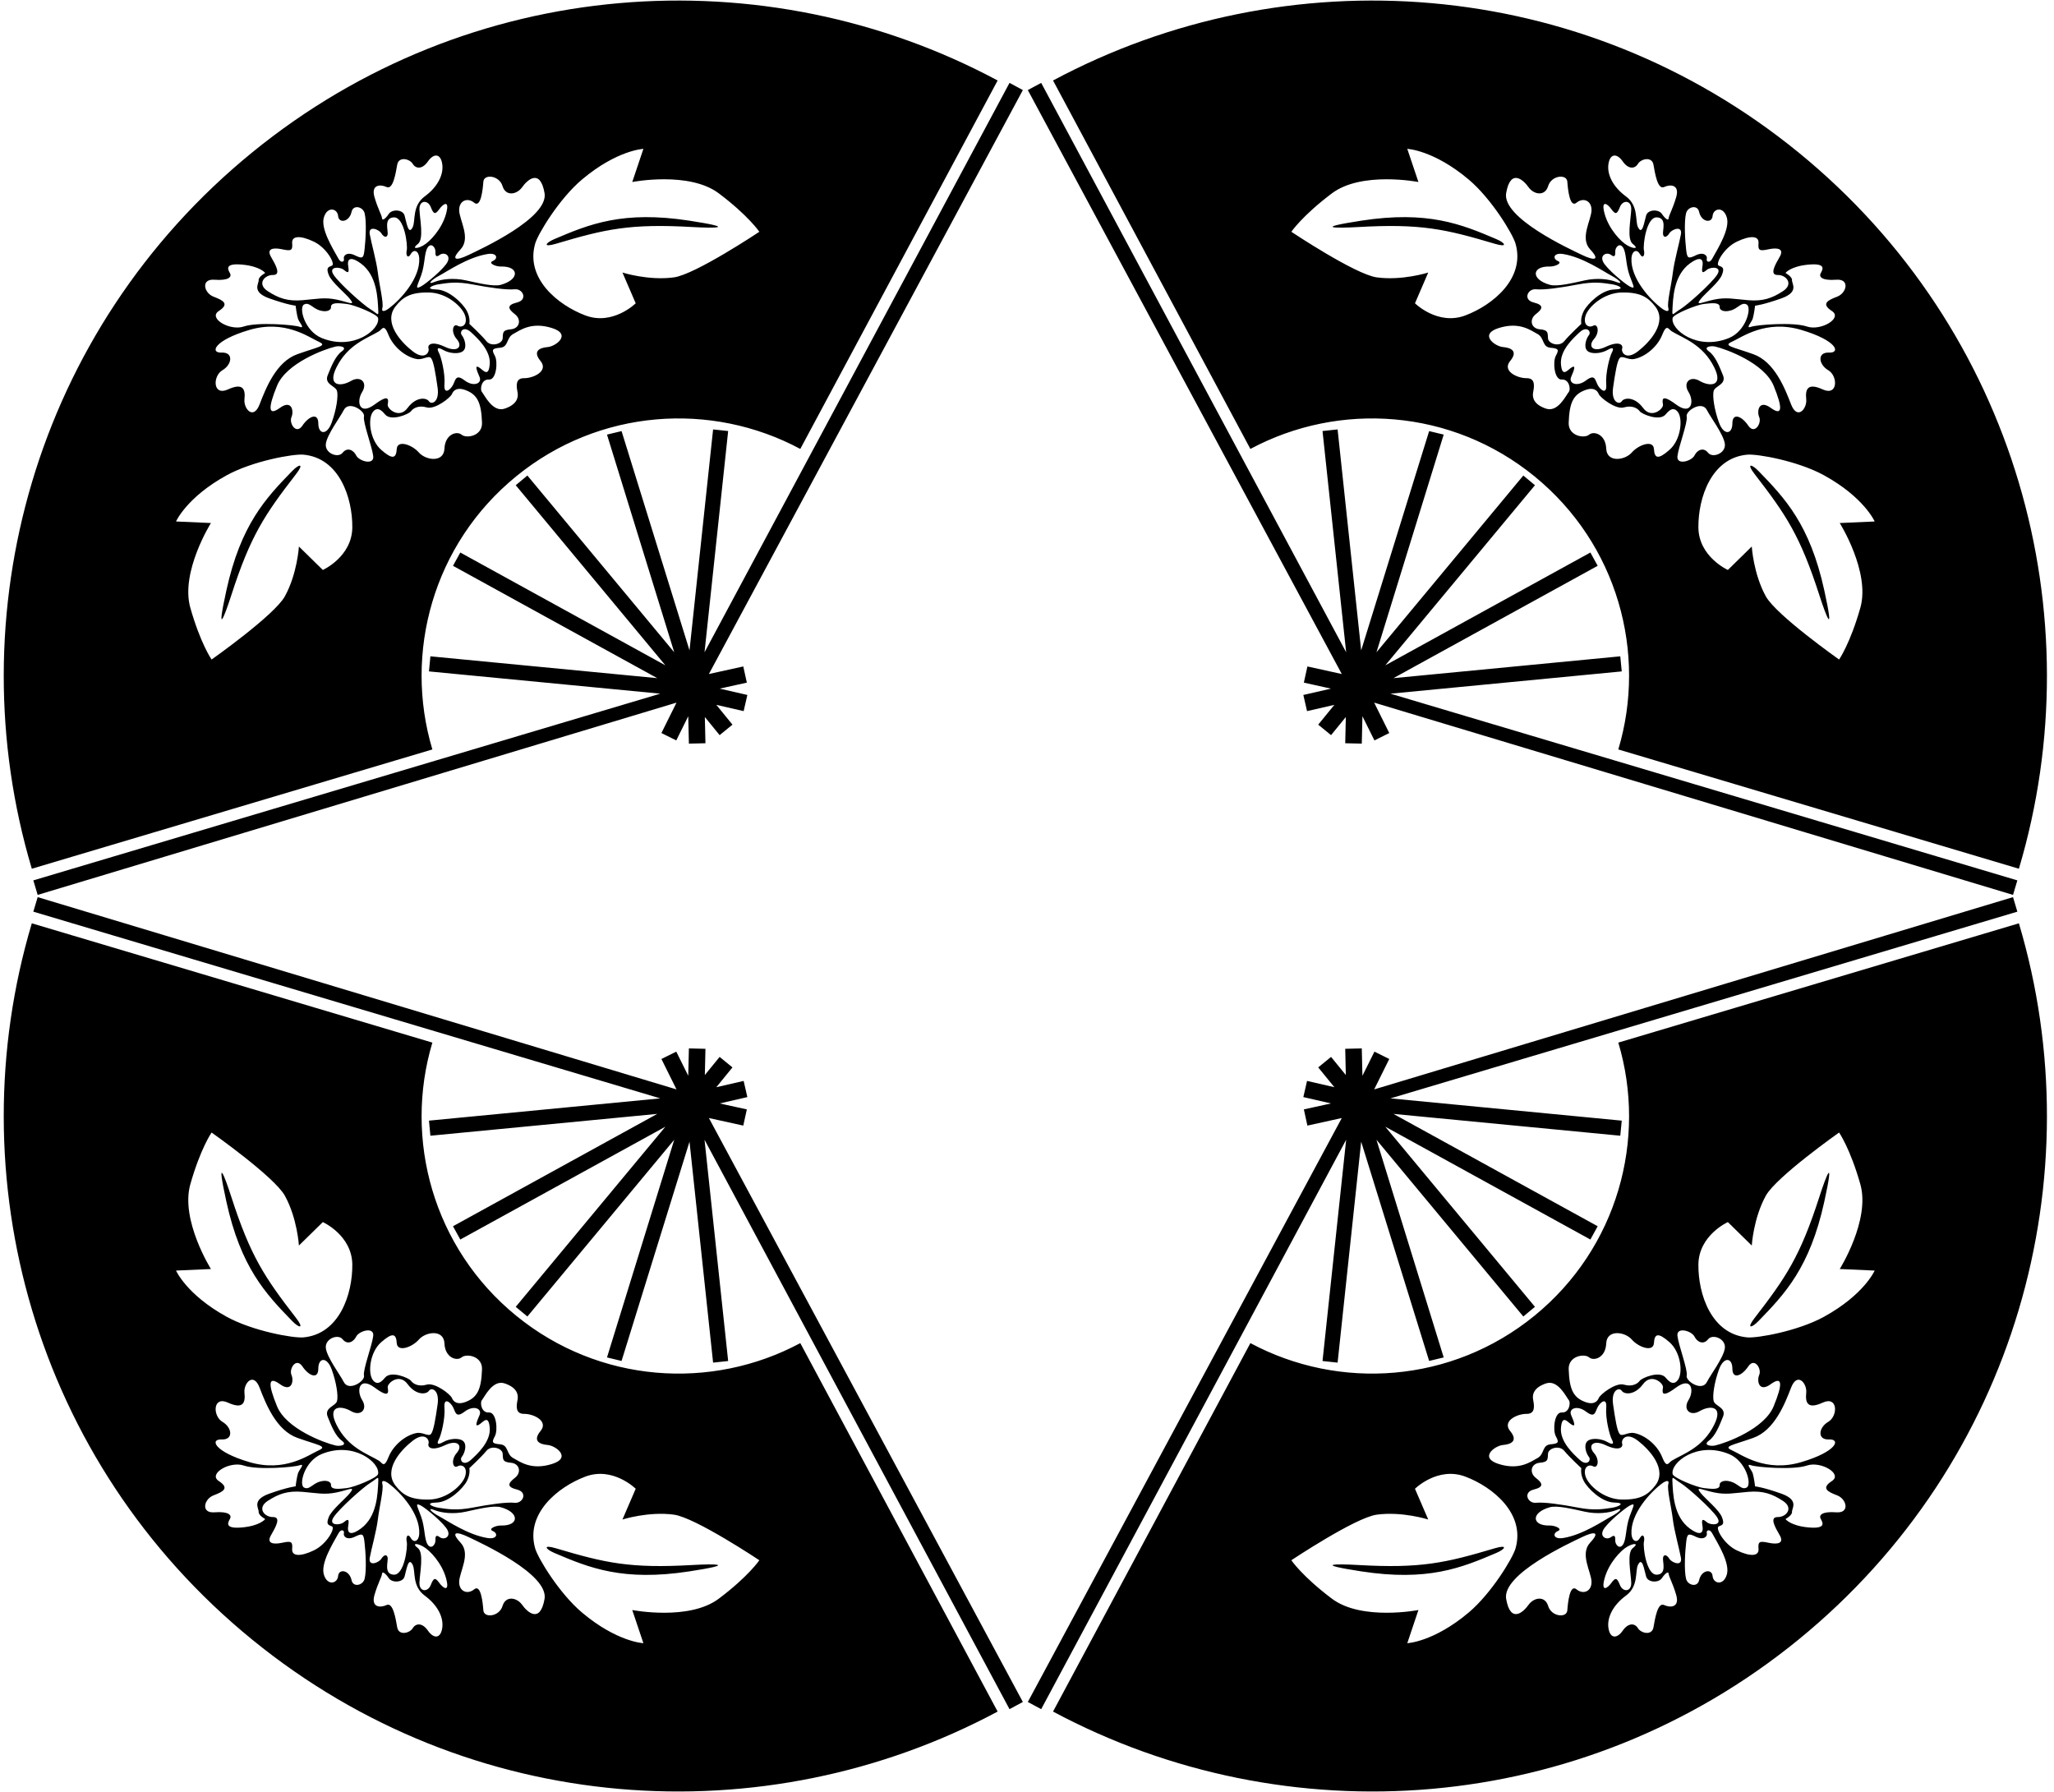 <?xml version="1.0" encoding="UTF-8"?>
<svg xmlns="http://www.w3.org/2000/svg" xmlns:xlink="http://www.w3.org/1999/xlink" width="423pt" height="369pt" viewBox="0 0 423 369" version="1.1">
<g id="surface1">
<path style=" stroke:none;fill-rule:nonzero;fill:rgb(0%,0%,0%);fill-opacity:1;" d="M 89.043 154.332 C 83.086 134.438 89.211 112.031 106.305 98.09 C 123.383 84.16 146.531 82.648 164.812 92.449 L 205.453 16.574 C 157.469 -9.117 96.727 -5.145 51.914 31.406 C 7.086 67.977 -9.008 126.711 6.551 178.898 Z M 73.359 93.801 C 72.773 92.621 71.5 92.055 70.559 93.234 C 69.613 94.414 66.891 93.355 67.102 91.441 C 67.309 89.523 70.125 85.812 70.781 84.473 C 71.805 82.379 75.234 84.637 74.961 85.766 C 74.688 86.891 76.641 91.996 76.863 93.938 C 77.086 95.879 73.949 94.977 73.359 93.801 Z M 57.66 83.984 C 55.234 85.75 55.141 84.102 57.051 79.441 C 58.961 74.777 66.793 71.902 69.109 71.363 C 69.973 71.16 71.688 71.426 70.387 72.359 C 69.086 73.297 68.246 75.387 67.484 77.285 C 66.727 79.188 69.137 79.445 69.41 80.527 C 69.684 81.605 69.273 84.398 68.297 87.051 C 67.324 89.707 65.559 89.484 65.551 87.188 C 65.547 84.891 63.59 85.695 62.281 87.645 C 60.973 89.59 59.484 87.141 60.023 85.902 C 60.566 84.66 60.086 82.223 57.66 83.984 Z M 46.961 80.188 C 43.773 81.648 43.789 77.418 45.805 76.242 C 47.82 75.062 48.125 72.496 45.652 72.609 C 43.18 72.723 44.012 70.109 51.367 67.938 C 58.723 65.766 63.602 69.465 65.625 70.367 C 67.535 71.219 65.617 71.379 61.242 72.938 C 56.871 74.492 54.746 79.949 53.461 83.273 C 52.176 86.598 50.137 84.152 50.344 82.203 C 50.551 80.258 50.148 78.73 46.961 80.188 Z M 71.715 54.824 C 71.418 53.086 72.395 52.852 74.305 54.246 C 77.699 56.734 77.785 61.504 77.906 64.098 C 77.961 65.227 77.684 64.539 76.23 63.648 C 74.781 62.762 69.883 58.379 68.707 56.602 C 67.535 54.828 69.992 54.934 70.73 55.516 C 71.469 56.098 72.016 56.562 71.715 54.824 Z M 103.164 54.887 C 106.891 54.773 107.121 57.559 103.109 58.66 C 101.652 59.059 98.531 58.305 95.957 57.738 C 93.383 57.172 90.93 57.477 89.422 58.078 C 87.918 58.684 88.695 57.699 90.543 56.719 C 92.152 55.863 96.34 52.973 100.375 52.316 C 102.426 51.98 102.613 53.277 101.504 53.738 C 100.395 54.199 102.145 54.918 103.164 54.887 Z M 90.277 58.551 C 92.23 58.246 94.043 57.938 97.406 58.586 C 100.766 59.23 104.277 59.742 105.988 59.57 C 107.695 59.395 108.738 61.73 106.488 62.285 C 104.238 62.84 104.656 63.629 106.047 64.711 C 107.438 65.789 107.027 67.66 105.203 67.812 C 103.379 67.965 103.613 68.59 103.52 69.699 C 103.43 70.809 101.191 71.508 100.164 70.254 C 99.141 68.996 96.652 66.684 96.652 66.684 C 96.652 66.684 96.926 65.559 96.16 64.062 C 95.395 62.562 92.488 59.68 89.91 59.617 C 87.332 59.559 89.008 58.746 90.277 58.551 Z M 98.758 77.629 C 99.328 78.961 97.555 79.75 95.691 78.344 C 93.832 76.938 93.844 78.223 93.289 79.277 C 92.734 80.336 91.352 81.367 91.531 79.148 C 91.715 76.93 90.84 73.465 90.379 72.617 C 89.918 71.773 90.059 71.367 91.312 72.09 C 92.57 72.812 94.699 73.004 95.457 72.207 C 96.219 71.406 95.656 69.711 95.102 69.02 C 94.547 68.328 95.469 67.02 96.98 68.402 C 98.277 69.59 101.109 72.156 100.855 75.027 C 100.598 77.902 99.457 76.102 98.59 75.621 C 97.723 75.141 98.188 76.297 98.758 77.629 Z M 95.812 65.09 C 96.332 66.934 95.121 67.586 94.207 67.07 C 93.289 66.562 92.781 68.367 94.066 69.84 C 95.355 71.312 94.301 72.688 91.625 71.422 C 88.949 70.156 88 70.953 88.25 71.758 C 88.5 72.566 87.449 74.25 84.992 72.34 C 82.539 70.43 78.859 66.387 81.469 63.078 C 82.977 61.164 84.539 60.176 88.309 60.23 C 92.082 60.285 95.297 63.242 95.812 65.09 Z M 85.77 73.93 C 87.105 74.188 88.273 73.078 88.789 73.77 C 89.305 74.465 89.684 76.82 90.117 79.816 C 90.551 82.812 88.855 83.414 88.332 82.633 C 87.805 81.848 85.676 81.656 83.941 84.008 C 82.207 86.355 79.73 84.172 79.844 83.336 C 79.957 82.5 80.375 80.902 77.172 83.281 C 73.973 85.66 73.355 82.68 74.574 80.742 C 75.789 78.805 74.285 77.273 72.27 78.453 C 70.254 79.629 67.328 79.641 69.281 75.668 C 71.641 70.879 75.727 69.641 78.035 68.23 C 78.734 67.809 79.062 66.559 80.008 68.961 C 80.953 71.359 83.434 73.48 85.77 73.93 Z M 77.859 65.477 C 78.336 67.797 72.852 72.289 66.27 69.617 C 62.703 68.168 61.5 63.312 62.602 62.715 C 63.699 62.117 64.301 63.488 65.91 63.941 C 67.516 64.391 68.195 63.719 68.164 63.309 C 68.07 62.199 69.695 62.402 71.41 62.59 C 72.922 62.758 77.699 64.695 77.859 65.477 Z M 95.059 89.516 C 94.07 88.68 91.652 89.43 91.531 92.383 C 91.406 95.332 87.688 94.812 86.266 93.188 C 84.844 91.559 81.82 90.523 81.703 92.461 C 81.59 94.402 80.855 94.703 78.504 92.637 C 76.148 90.57 75.727 86.305 76.754 84.879 C 77.25 84.195 78.039 83.762 79.273 85.312 C 80.504 86.863 84.23 85.27 84.641 84.684 C 85.051 84.098 86.18 83.395 87.875 83.895 C 89.574 84.398 92.773 81.895 93.078 81.133 C 93.383 80.371 94.16 79.746 95.676 80.266 C 98.289 81.156 99.117 82.844 99.266 87.051 C 99.363 89.801 96.047 90.352 95.059 89.516 Z M 112.797 71.469 C 111.152 71.605 109.617 72.285 111.32 74.348 C 113.023 76.41 109.84 77.902 107.938 77.879 C 106.035 77.852 106.371 79.66 106.59 80.809 C 106.805 81.953 106.367 83.336 103.926 84.152 C 101.48 84.969 99.82 81.43 99.227 80.684 C 98.816 80.164 99.145 78.047 100.688 78.16 C 102.227 78.277 102.574 74.523 101.922 73.293 C 101.266 72.059 101.242 71.758 103.004 71.609 C 104.77 71.461 104.223 69.574 105.688 68.777 C 107.152 67.98 109.422 66.234 113.633 67.539 C 117.848 68.844 114.438 71.332 112.797 71.469 Z M 119.879 36.949 C 127.098 30.883 132.5 30.656 132.5 30.656 L 130.207 37.48 C 130.207 37.48 141.895 35.211 148.012 39.805 C 154.129 44.402 156.379 47.73 156.379 47.73 C 156.379 47.73 143.219 56.512 138.801 57.117 C 133.566 57.836 128.188 56.125 128.188 56.125 L 130.918 62.457 C 130.918 62.457 126.223 67.102 120.547 64.957 C 114.867 62.812 108.164 57.324 110.211 50.172 C 110.781 48.164 115.176 40.902 119.879 36.949 Z M 94.562 43.344 C 94.496 41.312 96.27 40.602 97.648 41.742 C 99.027 42.883 99.422 39.059 99.543 37.414 C 99.664 35.773 102.82 36.098 103.488 38.312 C 104.16 40.527 106.465 40.055 107.527 38.555 C 108.586 37.051 111.227 34.613 112.141 39.742 C 113.051 44.871 99.047 51.281 96.492 52.508 C 94.027 53.688 92.676 53.672 94.844 51.355 C 97.012 49.039 94.633 45.371 94.562 43.344 Z M 92.191 53.887 C 91.527 55.32 87.594 58.551 86.645 59.016 C 85.406 59.625 85.906 58.984 86.727 56.711 C 87.551 54.438 87.348 52.02 88.086 50.949 C 88.824 49.875 89.699 50.996 89.672 51.781 C 89.645 52.566 89.734 53.109 90.559 52.488 C 91.379 51.867 92.852 52.453 92.191 53.887 Z M 91.836 44.113 C 90.984 47.125 88.57 49.77 87.137 50.566 C 85.773 51.324 84.754 51.227 86.051 50.242 C 87.348 49.266 86.453 45.109 86.383 43.141 C 86.309 41.172 88.113 41.133 88.695 42.598 C 89.277 44.066 89.59 44.305 90.465 43.078 C 91.34 41.852 92.691 41.102 91.836 44.113 Z M 79.609 38.512 C 80.949 39.137 81.488 35.691 81.801 33.922 C 82.113 32.148 84.363 32.695 85.004 33.746 C 85.641 34.797 86.98 34.898 88.129 33.242 C 89.277 31.586 90.699 31.527 91.062 33.699 C 91.43 35.875 90.172 38.461 87.488 40.43 C 84.805 42.398 85.629 45.504 84.984 46.797 C 84.078 48.613 83.691 45.617 83.312 44.359 C 82.934 43.105 80.738 43.055 80.082 44.027 C 79.43 45 78.727 45.57 78.672 44.93 C 78.621 44.293 77.836 43.07 77.113 40.559 C 76.395 38.043 78.273 37.891 79.609 38.512 Z M 78.516 48.023 C 79.004 48.809 79.66 49.074 79.824 48.281 C 79.988 47.484 78.961 44.848 81.113 44.762 C 83.266 44.672 84.004 50.508 83.766 51.539 C 83.531 52.57 83.973 53.402 84.613 52.293 C 85.258 51.184 86.262 51.699 86.34 53.164 C 86.555 57.32 82.484 61.711 80.078 63.516 C 79.34 64.066 78.469 64.414 78.75 63.383 C 79.031 62.348 78.109 58.621 77.816 56.168 C 77.52 53.711 76.492 50.148 76.148 48.25 C 75.809 46.348 78.031 47.234 78.516 48.023 Z M 66.711 44.73 C 67.441 42.402 69.504 42.938 69.633 44.488 C 69.762 46.039 71.941 45.766 72.406 43.613 C 72.738 42.074 74.773 42.559 75.098 43.941 C 75.523 45.742 75.289 49.531 75.074 51.387 C 74.863 53.227 74.688 53.348 73.059 52.566 C 71.43 51.781 70.648 52.68 70.82 53.293 C 70.988 53.906 70.262 54.27 69.719 53.301 C 68.434 51 65.98 47.059 66.711 44.73 Z M 58.07 51.328 C 59.941 51.727 60.297 51.629 60.168 50.074 C 60.039 48.523 61.871 48.441 64.648 49.773 C 67.32 51.055 69.109 54.395 68.367 54.699 C 67.621 55.004 67.109 55.082 67.695 56.594 C 68.281 58.109 71.133 60.395 72.059 61.562 C 73.293 63.113 71.84 62.223 69.316 61.695 C 66.789 61.172 65.262 61.574 62.25 61.824 C 59.238 62.074 57.344 61.406 55.109 59.938 C 52.875 58.469 54.461 56.602 56.215 56.629 C 57.965 56.66 56.777 54.562 55.812 52.895 C 54.844 51.23 56.199 50.934 58.07 51.328 Z M 44.168 57.605 C 47.035 57.824 47.793 57.055 47.359 56.262 C 46.926 55.473 46.176 54.156 49.879 54.492 C 53.582 54.828 54.617 56.211 54.617 56.211 C 54.617 56.211 53.211 56.973 53.27 57.699 C 53.332 58.434 51.727 60.129 55.512 61.465 C 59.301 62.805 60.875 62.949 60.875 62.949 C 60.875 62.949 61.133 64.949 61.375 65.664 C 61.617 66.379 62.926 67.742 61.695 67.293 C 60.617 66.898 53.062 66.266 50.203 67.238 C 47.344 68.211 42.785 65.523 45.055 64.051 C 47.32 62.574 45.98 61.852 43.984 61.098 C 41.992 60.344 41.301 57.383 44.168 57.605 Z M 46.668 97.883 C 52.051 94.922 60.41 93.438 62.488 93.629 C 69.895 94.297 72.602 102.527 72.555 108.598 C 72.508 114.664 66.484 117.371 66.484 117.371 L 61.559 112.543 C 61.559 112.543 61.219 118.176 58.664 122.801 C 56.508 126.703 43.574 135.816 43.574 135.816 C 43.574 135.816 41.277 132.516 39.195 125.152 C 37.113 117.789 43.441 107.707 43.441 107.707 L 36.25 107.387 C 36.25 107.387 38.41 102.43 46.668 97.883 Z M 207.898 17.07 L 210.648 18.547 L 145.988 138.801 L 153.07 137.242 L 153.805 140.574 L 148.215 141.809 L 153.91 143.113 L 153.145 146.441 L 147.52 145.148 L 150.844 149.227 L 148.199 151.387 L 145.156 147.656 L 145.281 153.055 L 141.871 153.133 L 141.738 147.496 L 139.27 152.473 L 136.211 150.953 L 139.32 144.691 L 7.758 184.285 L 6.863 181.297 L 135.973 142.848 L 88.34 138.262 L 88.637 135.156 L 135.355 139.652 L 93.289 116.516 L 94.793 113.781 L 137.027 137.012 L 106.211 99.922 L 108.609 97.926 L 138.852 134.324 L 125.004 89.496 L 128.004 88.777 L 141.996 133.93 L 146.855 88.43 L 149.957 88.762 L 145.09 134.32 Z M 46.617 121.594 C 49.59 108.027 54.734 102.586 60.164 97.004 C 61.656 95.469 62.699 95.391 60.98 97.613 C 54.492 106.012 51.594 110.293 47.621 122.613 C 46.16 127.145 44.488 131.328 46.617 121.594 Z M 114.199 49.223 C 121.359 46.168 128.289 43.328 142.016 45.449 C 151.863 46.969 147.359 47.023 142.605 46.754 C 129.68 46.016 124.641 47.18 114.469 50.203 C 111.777 51.004 112.227 50.062 114.199 49.223 Z M 316.012 98.09 C 333.105 112.031 339.23 134.438 333.273 154.332 L 415.77 178.898 C 431.324 126.711 415.234 67.977 370.402 31.406 C 325.594 -5.145 264.848 -9.117 216.863 16.574 L 257.504 92.449 C 275.789 82.648 298.938 84.16 316.012 98.09 Z M 318.395 84.152 C 315.949 83.336 315.512 81.953 315.73 80.809 C 315.945 79.66 316.281 77.852 314.383 77.879 C 312.48 77.902 309.297 76.41 310.996 74.348 C 312.699 72.285 311.164 71.605 309.52 71.469 C 307.879 71.332 304.473 68.844 308.684 67.539 C 312.898 66.234 315.164 67.98 316.633 68.777 C 318.098 69.574 317.547 71.461 319.312 71.609 C 321.074 71.758 321.051 72.059 320.398 73.293 C 319.742 74.523 320.09 78.277 321.633 78.16 C 323.176 78.047 323.504 80.164 323.094 80.684 C 322.496 81.43 320.836 84.969 318.395 84.152 Z M 320.812 53.738 C 319.703 53.277 319.891 51.98 321.941 52.316 C 325.977 52.973 330.164 55.863 331.773 56.719 C 333.625 57.699 334.398 58.684 332.895 58.078 C 331.391 57.477 328.938 57.172 326.359 57.738 C 323.785 58.305 320.664 59.059 319.211 58.66 C 315.195 57.559 315.426 54.773 319.156 54.887 C 320.176 54.918 321.922 54.199 320.812 53.738 Z M 316.332 59.57 C 318.039 59.742 321.555 59.23 324.914 58.586 C 328.273 57.938 330.086 58.246 332.039 58.551 C 333.309 58.746 334.984 59.559 332.406 59.617 C 329.828 59.68 326.926 62.562 326.156 64.062 C 325.391 65.559 325.664 66.684 325.664 66.684 C 325.664 66.684 323.18 68.996 322.148 70.254 C 321.125 71.508 318.891 70.809 318.797 69.699 C 318.703 68.59 318.941 67.965 317.117 67.812 C 315.289 67.66 314.883 65.789 316.27 64.711 C 317.66 63.629 318.082 62.84 315.828 62.285 C 313.578 61.73 314.621 59.395 316.332 59.57 Z M 351.586 55.516 C 352.324 54.934 354.781 54.828 353.609 56.602 C 352.438 58.379 347.539 62.762 346.086 63.648 C 344.633 64.539 344.359 65.227 344.41 64.098 C 344.531 61.504 344.617 56.734 348.016 54.246 C 349.926 52.852 350.898 53.086 350.602 54.824 C 350.305 56.562 350.852 56.098 351.586 55.516 Z M 376.512 76.242 C 378.527 77.418 378.547 81.648 375.355 80.188 C 372.172 78.73 371.77 80.258 371.973 82.203 C 372.18 84.152 370.145 86.598 368.855 83.273 C 367.57 79.949 365.445 74.492 361.074 72.938 C 356.699 71.379 354.785 71.219 356.691 70.367 C 358.715 69.465 363.598 65.766 370.949 67.938 C 378.305 70.109 379.137 72.723 376.664 72.609 C 374.191 72.496 374.496 75.062 376.512 76.242 Z M 362.293 85.902 C 362.836 87.141 361.344 89.59 360.035 87.645 C 358.727 85.695 356.77 84.891 356.766 87.188 C 356.758 89.484 354.992 89.707 354.02 87.051 C 353.047 84.398 352.637 81.605 352.906 80.527 C 353.184 79.445 355.594 79.188 354.832 77.285 C 354.07 75.387 353.234 73.297 351.934 72.359 C 350.633 71.426 352.344 71.16 353.211 71.363 C 355.523 71.902 363.355 74.777 365.266 79.441 C 367.176 84.102 367.086 85.75 364.656 83.984 C 362.23 82.223 361.754 84.66 362.293 85.902 Z M 356.047 69.617 C 349.469 72.289 343.98 67.797 344.461 65.477 C 344.617 64.695 349.395 62.758 350.906 62.59 C 352.621 62.402 354.246 62.199 354.152 63.309 C 354.121 63.719 354.801 64.391 356.406 63.941 C 358.016 63.488 358.617 62.117 359.719 62.715 C 360.816 63.312 359.613 68.168 356.047 69.617 Z M 353.035 75.668 C 354.992 79.641 352.062 79.629 350.047 78.453 C 348.031 77.273 346.527 78.805 347.742 80.742 C 348.961 82.68 348.348 85.66 345.145 83.281 C 341.941 80.902 342.359 82.5 342.477 83.336 C 342.59 84.172 340.109 86.355 338.375 84.008 C 336.641 81.656 334.512 81.848 333.984 82.633 C 333.465 83.414 331.766 82.812 332.199 79.816 C 332.633 76.82 333.012 74.465 333.527 73.77 C 334.047 73.078 335.211 74.188 336.547 73.93 C 338.883 73.48 341.363 71.359 342.312 68.961 C 343.258 66.559 343.582 67.809 344.281 68.23 C 346.594 69.641 350.68 70.879 353.035 75.668 Z M 330.785 79.148 C 330.969 81.367 329.586 80.336 329.027 79.277 C 328.473 78.223 328.488 76.938 326.625 78.344 C 324.762 79.75 322.988 78.961 323.559 77.629 C 324.129 76.297 324.594 75.141 323.727 75.621 C 322.859 76.102 321.719 77.902 321.465 75.027 C 321.207 72.156 324.039 69.59 325.336 68.402 C 326.848 67.02 327.77 68.328 327.215 69.02 C 326.66 69.711 326.098 71.406 326.859 72.207 C 327.617 73.004 329.75 72.812 331.004 72.09 C 332.258 71.367 332.402 71.773 331.938 72.617 C 331.477 73.465 330.602 76.93 330.785 79.148 Z M 337.324 72.34 C 334.867 74.25 333.816 72.566 334.066 71.758 C 334.316 70.953 333.367 70.156 330.691 71.422 C 328.016 72.688 326.961 71.312 328.25 69.84 C 329.539 68.367 329.027 66.562 328.113 67.07 C 327.195 67.586 325.988 66.934 326.504 65.09 C 327.02 63.242 330.234 60.285 334.008 60.23 C 337.777 60.176 339.344 61.164 340.852 63.078 C 343.457 66.387 339.777 70.43 337.324 72.34 Z M 343.812 92.637 C 341.461 94.703 340.727 94.402 340.613 92.461 C 340.496 90.523 337.473 91.559 336.051 93.188 C 334.629 94.812 330.91 95.332 330.785 92.383 C 330.664 89.43 328.246 88.68 327.258 89.516 C 326.27 90.352 322.953 89.801 323.055 87.051 C 323.199 82.844 324.027 81.156 326.645 80.266 C 328.156 79.746 328.938 80.371 329.242 81.133 C 329.547 81.895 332.746 84.398 334.441 83.895 C 336.137 83.395 337.266 84.098 337.676 84.684 C 338.086 85.27 341.812 86.863 343.047 85.312 C 344.277 83.762 345.066 84.195 345.562 84.879 C 346.594 86.305 346.172 90.57 343.812 92.637 Z M 348.957 93.801 C 348.367 94.977 345.23 95.879 345.453 93.938 C 345.676 91.996 347.633 86.891 347.355 85.766 C 347.086 84.637 350.516 82.379 351.535 84.473 C 352.191 85.812 355.008 89.523 355.219 91.441 C 355.426 93.355 352.703 94.414 351.762 93.234 C 350.816 92.055 349.543 92.621 348.957 93.801 Z M 386.07 107.387 L 378.875 107.707 C 378.875 107.707 385.203 117.789 383.121 125.152 C 381.039 132.516 378.742 135.816 378.742 135.816 C 378.742 135.816 365.812 126.703 363.652 122.801 C 361.098 118.176 360.758 112.543 360.758 112.543 L 355.836 117.371 C 355.836 117.371 349.812 114.664 349.766 108.598 C 349.719 102.527 352.422 94.297 359.828 93.629 C 361.906 93.438 370.266 94.922 375.648 97.883 C 383.906 102.43 386.07 107.387 386.07 107.387 Z M 372.438 54.492 C 376.145 54.156 375.391 55.473 374.957 56.262 C 374.523 57.055 375.281 57.824 378.148 57.605 C 381.016 57.383 380.324 60.344 378.332 61.098 C 376.34 61.852 374.996 62.574 377.266 64.051 C 379.531 65.523 374.977 68.211 372.113 67.238 C 369.258 66.266 361.703 66.898 360.625 67.293 C 359.395 67.742 360.699 66.379 360.941 65.664 C 361.188 64.949 361.445 62.949 361.445 62.949 C 361.445 62.949 363.02 62.805 366.805 61.465 C 370.594 60.129 368.988 58.434 369.047 57.699 C 369.109 56.973 367.699 56.211 367.699 56.211 C 367.699 56.211 368.734 54.828 372.438 54.492 Z M 362.148 50.074 C 362.02 51.629 362.379 51.727 364.246 51.328 C 366.117 50.934 367.473 51.23 366.508 52.895 C 365.539 54.562 364.352 56.66 366.105 56.629 C 367.855 56.602 369.441 58.469 367.207 59.938 C 364.973 61.406 363.078 62.074 360.066 61.824 C 357.055 61.574 355.527 61.172 353.004 61.695 C 350.477 62.223 349.023 63.113 350.258 61.562 C 351.184 60.395 354.035 58.109 354.621 56.594 C 355.207 55.082 354.695 55.004 353.949 54.699 C 353.207 54.395 354.996 51.055 357.668 49.773 C 360.445 48.441 362.277 48.523 362.148 50.074 Z M 347.219 43.941 C 347.547 42.559 349.578 42.074 349.91 43.613 C 350.375 45.766 352.559 46.039 352.688 44.488 C 352.816 42.938 354.875 42.402 355.605 44.73 C 356.34 47.059 353.883 51 352.598 53.301 C 352.059 54.27 351.328 53.906 351.5 53.293 C 351.672 52.68 350.887 51.781 349.258 52.566 C 347.633 53.348 347.453 53.227 347.242 51.387 C 347.027 49.531 346.793 45.742 347.219 43.941 Z M 346.168 48.25 C 345.824 50.148 344.801 53.711 344.504 56.168 C 344.207 58.621 343.285 62.348 343.566 63.383 C 343.852 64.414 342.98 64.066 342.238 63.516 C 339.832 61.711 335.766 57.32 335.98 53.164 C 336.055 51.699 337.062 51.184 337.703 52.293 C 338.348 53.402 338.785 52.57 338.551 51.539 C 338.316 50.508 339.055 44.672 341.203 44.762 C 343.355 44.848 342.328 47.484 342.492 48.281 C 342.656 49.074 343.312 48.809 343.801 48.023 C 344.285 47.234 346.512 46.348 346.168 48.25 Z M 331.254 33.699 C 331.617 31.527 333.039 31.586 334.188 33.242 C 335.34 34.898 336.676 34.797 337.312 33.746 C 337.953 32.695 340.203 32.148 340.516 33.922 C 340.828 35.691 341.367 39.137 342.707 38.512 C 344.047 37.891 345.926 38.043 345.203 40.559 C 344.48 43.07 343.695 44.293 343.645 44.93 C 343.594 45.57 342.891 45 342.234 44.027 C 341.578 43.055 339.387 43.105 339.008 44.359 C 338.625 45.617 338.238 48.613 337.332 46.797 C 336.688 45.504 337.516 42.398 334.828 40.43 C 332.145 38.461 330.891 35.875 331.254 33.699 Z M 331.852 43.078 C 332.73 44.305 333.039 44.066 333.621 42.598 C 334.203 41.133 336.008 41.172 335.938 43.141 C 335.863 45.109 334.969 49.266 336.266 50.242 C 337.562 51.227 336.543 51.324 335.184 50.566 C 333.746 49.77 331.332 47.125 330.48 44.113 C 329.629 41.102 330.977 41.852 331.852 43.078 Z M 331.762 52.488 C 332.582 53.109 332.672 52.566 332.645 51.781 C 332.617 50.996 333.492 49.875 334.23 50.949 C 334.969 52.02 334.77 54.438 335.59 56.711 C 336.41 58.984 336.91 59.625 335.676 59.016 C 334.727 58.551 330.789 55.32 330.129 53.887 C 329.465 52.453 330.938 51.867 331.762 52.488 Z M 310.18 39.742 C 311.094 34.613 313.73 37.051 314.789 38.555 C 315.852 40.055 318.156 40.527 318.828 38.312 C 319.496 36.098 322.656 35.773 322.773 37.414 C 322.895 39.059 323.289 42.883 324.668 41.742 C 326.047 40.602 327.82 41.312 327.754 43.344 C 327.684 45.371 325.305 49.039 327.477 51.355 C 329.645 53.672 328.289 53.688 325.824 52.508 C 323.27 51.281 309.266 44.871 310.18 39.742 Z M 274.309 39.805 C 280.426 35.211 292.109 37.48 292.109 37.48 L 289.816 30.656 C 289.816 30.656 295.223 30.883 302.438 36.949 C 307.141 40.902 311.535 48.164 312.109 50.172 C 314.152 57.324 307.449 62.812 301.773 64.957 C 296.094 67.102 291.398 62.457 291.398 62.457 L 294.129 56.125 C 294.129 56.125 288.754 57.836 283.52 57.117 C 279.102 56.512 265.938 47.73 265.938 47.73 C 265.938 47.73 268.191 44.402 274.309 39.805 Z M 276.328 138.801 L 211.668 18.547 L 214.422 17.07 L 277.227 134.32 L 272.359 88.762 L 275.465 88.43 L 280.32 133.93 L 294.316 88.777 L 297.316 89.496 L 283.469 134.324 L 313.711 97.926 L 316.109 99.922 L 285.289 137.012 L 327.523 113.781 L 329.027 116.516 L 286.961 139.652 L 333.68 135.156 L 333.98 138.262 L 286.348 142.848 L 415.453 181.297 L 414.562 184.285 L 282.996 144.691 L 286.105 150.953 L 283.051 152.473 L 280.578 147.496 L 280.445 153.133 L 277.035 153.055 L 277.16 147.656 L 274.117 151.387 L 271.473 149.227 L 274.801 145.148 L 269.172 146.441 L 268.41 143.113 L 274.102 141.809 L 268.516 140.574 L 269.246 137.242 Z M 362.152 97.004 C 367.586 102.586 372.73 108.027 375.699 121.594 C 377.832 131.328 376.156 127.145 374.695 122.613 C 370.723 110.293 367.824 106.012 361.336 97.613 C 359.617 95.391 360.66 95.469 362.152 97.004 Z M 279.711 46.754 C 274.957 47.023 270.453 46.969 280.301 45.449 C 294.027 43.328 300.957 46.168 308.117 49.223 C 310.09 50.062 310.539 51.004 307.848 50.203 C 297.676 47.18 292.637 46.016 279.711 46.754 Z M 106.305 270.949 C 89.211 257.004 83.086 234.598 89.043 214.703 L 6.551 190.137 C -9.008 242.32 7.086 301.059 51.914 337.629 C 96.727 374.18 157.469 378.152 205.453 352.461 L 164.812 276.586 C 146.531 286.383 123.383 284.875 106.305 270.949 Z M 103.926 284.883 C 106.367 285.699 106.805 287.082 106.59 288.227 C 106.371 289.371 106.035 291.184 107.938 291.156 C 109.84 291.133 113.023 292.621 111.32 294.684 C 109.617 296.75 111.152 297.43 112.797 297.566 C 114.438 297.703 117.848 300.191 113.633 301.492 C 109.422 302.797 107.152 301.051 105.688 300.258 C 104.223 299.461 104.77 297.574 103.004 297.426 C 101.242 297.281 101.266 296.973 101.922 295.742 C 102.574 294.512 102.227 290.758 100.688 290.871 C 99.145 290.988 98.816 288.867 99.227 288.352 C 99.82 287.602 101.48 284.066 103.926 284.883 Z M 101.504 315.297 C 102.613 315.758 102.426 317.051 100.375 316.719 C 96.34 316.062 92.152 313.172 90.543 312.316 C 88.695 311.336 87.918 310.352 89.422 310.957 C 90.93 311.559 93.383 311.863 95.957 311.297 C 98.531 310.73 101.652 309.977 103.109 310.375 C 107.121 311.477 106.891 314.262 103.164 314.148 C 102.145 314.117 100.395 314.836 101.504 315.297 Z M 105.988 309.465 C 104.277 309.293 100.766 309.805 97.406 310.449 C 94.043 311.098 92.23 310.785 90.277 310.484 C 89.008 310.285 87.332 309.477 89.91 309.414 C 92.488 309.355 95.395 306.473 96.16 304.973 C 96.926 303.473 96.652 302.348 96.652 302.348 C 96.652 302.348 99.141 300.035 100.164 298.781 C 101.191 297.527 103.43 298.227 103.52 299.336 C 103.613 300.449 103.379 301.07 105.203 301.223 C 107.027 301.375 107.438 303.242 106.047 304.324 C 104.656 305.406 104.238 306.195 106.488 306.75 C 108.738 307.305 107.695 309.641 105.988 309.465 Z M 70.73 313.52 C 69.992 314.102 67.535 314.207 68.707 312.43 C 69.883 310.656 74.781 306.277 76.23 305.387 C 77.684 304.492 77.961 303.809 77.906 304.938 C 77.785 307.531 77.699 312.301 74.305 314.785 C 72.395 316.184 71.418 315.949 71.715 314.211 C 72.016 312.469 71.469 312.938 70.73 313.52 Z M 45.805 292.793 C 43.789 291.613 43.773 287.387 46.961 288.848 C 50.148 290.305 50.551 288.777 50.344 286.832 C 50.137 284.883 52.176 282.438 53.461 285.762 C 54.746 289.086 56.871 294.539 61.242 296.098 C 65.617 297.656 67.535 297.816 65.625 298.668 C 63.602 299.57 58.723 303.27 51.367 301.094 C 44.012 298.922 43.18 296.312 45.652 296.426 C 48.125 296.539 47.82 293.973 45.805 292.793 Z M 60.023 283.133 C 59.484 281.895 60.973 279.445 62.281 281.391 C 63.59 283.336 65.547 284.145 65.551 281.844 C 65.559 279.547 67.324 279.328 68.297 281.98 C 69.273 284.637 69.684 287.426 69.41 288.508 C 69.137 289.586 66.727 289.844 67.484 291.746 C 68.246 293.648 69.086 295.738 70.387 296.672 C 71.688 297.609 69.973 297.871 69.109 297.672 C 66.793 297.133 58.961 294.258 57.051 289.594 C 55.141 284.934 55.234 283.285 57.66 285.047 C 60.086 286.812 60.566 284.371 60.023 283.133 Z M 66.27 299.418 C 72.852 296.742 78.336 301.238 77.859 303.555 C 77.699 304.34 72.922 306.277 71.41 306.445 C 69.695 306.633 68.07 306.836 68.164 305.723 C 68.195 305.316 67.516 304.645 65.91 305.094 C 64.301 305.547 63.699 306.914 62.602 306.32 C 61.5 305.723 62.703 300.867 66.27 299.418 Z M 69.281 293.367 C 67.328 289.395 70.254 289.406 72.27 290.582 C 74.285 291.762 75.789 290.23 74.574 288.293 C 73.355 286.352 73.973 283.371 77.172 285.754 C 80.375 288.133 79.957 286.535 79.844 285.699 C 79.73 284.859 82.207 282.68 83.941 285.027 C 85.676 287.379 87.805 287.188 88.332 286.406 C 88.855 285.621 90.551 286.219 90.117 289.219 C 89.684 292.215 89.305 294.57 88.789 295.266 C 88.273 295.957 87.105 294.848 85.77 295.105 C 83.434 295.555 80.953 297.672 80.008 300.074 C 79.062 302.473 78.734 301.227 78.035 300.801 C 75.727 299.398 71.641 298.156 69.281 293.367 Z M 91.531 289.887 C 91.352 287.664 92.734 288.699 93.289 289.758 C 93.844 290.812 93.832 292.098 95.691 290.691 C 97.555 289.285 99.328 290.074 98.758 291.406 C 98.188 292.734 97.723 293.895 98.59 293.414 C 99.457 292.934 100.598 291.133 100.855 294.004 C 101.109 296.879 98.277 299.445 96.98 300.633 C 95.469 302.012 94.547 300.707 95.102 300.016 C 95.656 299.324 96.219 297.629 95.457 296.828 C 94.699 296.031 92.57 296.219 91.312 296.945 C 90.059 297.664 89.918 297.262 90.379 296.414 C 90.84 295.57 91.715 292.105 91.531 289.887 Z M 84.992 296.695 C 87.449 294.785 88.5 296.469 88.25 297.277 C 88 298.082 88.949 298.879 91.625 297.613 C 94.301 296.348 95.355 297.723 94.066 299.195 C 92.781 300.664 93.289 302.473 94.207 301.965 C 95.121 301.449 96.332 302.098 95.812 303.945 C 95.297 305.789 92.082 308.75 88.309 308.805 C 84.539 308.855 82.977 307.871 81.469 305.957 C 78.859 302.648 82.539 298.602 84.992 296.695 Z M 78.504 276.398 C 80.855 274.332 81.59 274.633 81.703 276.574 C 81.82 278.512 84.844 277.477 86.266 275.848 C 87.688 274.219 91.406 273.703 91.531 276.656 C 91.652 279.605 94.07 280.355 95.059 279.52 C 96.047 278.684 99.363 279.23 99.266 281.98 C 99.117 286.191 98.289 287.879 95.676 288.773 C 94.16 289.289 93.383 288.66 93.078 287.902 C 92.773 287.141 89.574 284.637 87.875 285.141 C 86.18 285.641 85.051 284.938 84.641 284.352 C 84.23 283.766 80.504 282.168 79.273 283.719 C 78.039 285.273 77.25 284.84 76.754 284.156 C 75.727 282.73 76.148 278.465 78.504 276.398 Z M 73.359 275.234 C 73.949 274.059 77.086 273.156 76.863 275.098 C 76.641 277.039 74.688 282.145 74.961 283.273 C 75.234 284.398 71.805 286.656 70.781 284.566 C 70.125 283.223 67.309 279.512 67.102 277.594 C 66.891 275.676 69.613 274.617 70.559 275.797 C 71.5 276.98 72.773 276.41 73.359 275.234 Z M 36.25 261.648 L 43.441 261.328 C 43.441 261.328 37.113 251.242 39.195 243.883 C 41.277 236.52 43.574 233.219 43.574 233.219 C 43.574 233.219 56.508 242.332 58.664 246.234 C 61.219 250.859 61.559 256.492 61.559 256.492 L 66.484 251.664 C 66.484 251.664 72.508 254.367 72.555 260.438 C 72.602 266.508 69.895 274.734 62.488 275.406 C 60.41 275.594 52.051 274.113 46.668 271.152 C 38.41 266.605 36.25 261.648 36.25 261.648 Z M 49.879 314.543 C 46.176 314.879 46.926 313.562 47.359 312.773 C 47.793 311.98 47.035 311.207 44.168 311.43 C 41.301 311.652 41.992 308.691 43.984 307.934 C 45.98 307.184 47.32 306.461 45.055 304.984 C 42.785 303.512 47.344 300.824 50.203 301.797 C 53.062 302.77 60.617 302.137 61.695 301.742 C 62.926 301.293 61.617 302.656 61.375 303.367 C 61.133 304.086 60.875 306.086 60.875 306.086 C 60.875 306.086 59.301 306.227 55.512 307.57 C 51.727 308.906 53.332 310.602 53.27 311.332 C 53.211 312.062 54.617 312.824 54.617 312.824 C 54.617 312.824 53.582 314.207 49.879 314.543 Z M 60.168 318.961 C 60.297 317.406 59.941 317.309 58.07 317.707 C 56.199 318.102 54.844 317.805 55.812 316.141 C 56.777 314.473 57.965 312.375 56.215 312.406 C 54.461 312.434 52.875 310.566 55.109 309.098 C 57.344 307.629 59.238 306.961 62.25 307.211 C 65.262 307.461 66.789 307.863 69.316 307.336 C 71.84 306.812 73.293 305.922 72.059 307.473 C 71.133 308.641 68.281 310.926 67.695 312.441 C 67.109 313.953 67.621 314.031 68.367 314.336 C 69.109 314.641 67.32 317.98 64.648 319.262 C 61.871 320.594 60.039 320.512 60.168 318.961 Z M 75.098 325.094 C 74.773 326.477 72.738 326.961 72.406 325.422 C 71.941 323.27 69.762 322.996 69.633 324.547 C 69.504 326.098 67.441 326.633 66.711 324.305 C 65.98 321.977 68.434 318.035 69.719 315.73 C 70.262 314.766 70.988 315.125 70.82 315.742 C 70.648 316.355 71.43 317.254 73.059 316.469 C 74.688 315.684 74.863 315.809 75.074 317.648 C 75.289 319.504 75.523 323.289 75.098 325.094 Z M 76.148 320.785 C 76.492 318.887 77.52 315.324 77.816 312.867 C 78.109 310.41 79.031 306.688 78.75 305.652 C 78.469 304.617 79.34 304.965 80.078 305.52 C 82.484 307.324 86.555 311.715 86.34 315.871 C 86.262 317.336 85.258 317.852 84.613 316.738 C 83.973 315.633 83.531 316.465 83.766 317.496 C 84.004 318.527 83.266 324.359 81.113 324.277 C 78.961 324.188 79.988 321.547 79.824 320.754 C 79.66 319.961 79.004 320.227 78.516 321.012 C 78.031 321.797 75.809 322.688 76.148 320.785 Z M 91.062 335.336 C 90.699 337.508 89.277 337.453 88.129 335.793 C 86.98 334.137 85.641 334.238 85.004 335.289 C 84.363 336.34 82.113 336.887 81.801 335.113 C 81.488 333.344 80.949 329.898 79.609 330.523 C 78.273 331.148 76.395 330.992 77.113 328.477 C 77.836 325.965 78.621 324.742 78.672 324.102 C 78.727 323.465 79.43 324.035 80.082 325.008 C 80.738 325.98 82.934 325.926 83.312 324.672 C 83.691 323.418 84.078 320.422 84.984 322.238 C 85.629 323.531 84.805 326.637 87.488 328.602 C 90.172 330.574 91.43 333.156 91.062 335.336 Z M 90.465 325.957 C 89.59 324.73 89.277 324.969 88.695 326.434 C 88.113 327.902 86.309 327.863 86.383 325.895 C 86.453 323.922 87.348 319.773 86.051 318.789 C 84.754 317.809 85.773 317.711 87.137 318.469 C 88.57 319.262 90.984 321.91 91.836 324.922 C 92.691 327.934 91.34 327.18 90.465 325.957 Z M 90.559 316.543 C 89.734 315.926 89.645 316.469 89.672 317.254 C 89.699 318.035 88.824 319.156 88.086 318.086 C 87.348 317.016 87.551 314.594 86.727 312.324 C 85.906 310.047 85.406 309.41 86.645 310.02 C 87.594 310.484 91.527 313.715 92.191 315.148 C 92.852 316.582 91.379 317.164 90.559 316.543 Z M 112.141 329.289 C 111.227 334.418 108.586 331.98 107.527 330.48 C 106.465 328.98 104.16 328.508 103.488 330.723 C 102.82 332.938 99.664 333.262 99.543 331.617 C 99.422 329.977 99.027 326.152 97.648 327.293 C 96.27 328.434 94.496 327.723 94.562 325.695 C 94.633 323.66 97.012 319.992 94.844 317.676 C 92.676 315.359 94.027 315.344 96.492 316.527 C 99.047 317.754 113.051 324.16 112.141 329.289 Z M 148.012 329.227 C 141.895 333.824 130.207 331.551 130.207 331.551 L 132.5 338.379 C 132.5 338.379 127.098 338.152 119.879 332.086 C 115.176 328.133 110.781 320.867 110.211 318.859 C 108.164 311.711 114.867 306.219 120.547 304.078 C 126.223 301.934 130.918 306.578 130.918 306.578 L 128.188 312.91 C 128.188 312.91 133.566 311.199 138.801 311.914 C 143.219 312.523 156.379 321.301 156.379 321.301 C 156.379 321.301 154.129 324.633 148.012 329.227 Z M 145.988 230.234 L 210.648 350.488 L 207.898 351.965 L 145.09 234.711 L 149.957 280.273 L 146.855 280.605 L 141.996 235.105 L 128.004 280.258 L 125.004 279.535 L 138.852 234.711 L 108.609 271.105 L 106.211 269.113 L 137.027 232.023 L 94.793 255.254 L 93.289 252.52 L 135.355 229.383 L 88.637 233.879 L 88.34 230.773 L 135.973 226.188 L 6.863 187.738 L 7.758 184.746 L 139.32 224.34 L 136.211 218.078 L 139.27 216.562 L 141.738 221.535 L 141.871 215.898 L 145.281 215.98 L 145.156 221.379 L 148.199 217.648 L 150.844 219.809 L 147.52 223.887 L 153.145 222.594 L 153.91 225.922 L 148.215 227.23 L 153.805 228.457 L 153.07 231.793 Z M 60.164 272.031 C 54.734 266.449 49.59 261.008 46.617 247.438 C 44.488 237.707 46.16 241.891 47.621 246.422 C 51.594 258.742 54.492 263.023 60.98 271.422 C 62.699 273.645 61.656 273.566 60.164 272.031 Z M 142.605 322.281 C 147.359 322.012 151.863 322.066 142.016 323.586 C 128.289 325.703 121.359 322.867 114.199 319.812 C 112.227 318.973 111.777 318.031 114.469 318.832 C 124.641 321.855 129.68 323.02 142.605 322.281 Z M 333.273 214.703 C 339.23 234.598 333.105 257.004 316.012 270.949 C 298.938 284.875 275.789 286.383 257.504 276.586 L 216.863 352.461 C 264.848 378.152 325.594 374.18 370.402 337.629 C 415.234 301.059 431.324 242.32 415.77 190.137 Z M 348.957 275.234 C 349.543 276.41 350.816 276.98 351.762 275.797 C 352.703 274.617 355.426 275.676 355.219 277.594 C 355.008 279.512 352.191 283.223 351.535 284.566 C 350.516 286.656 347.086 284.398 347.355 283.273 C 347.633 282.145 345.676 277.039 345.453 275.098 C 345.23 273.156 348.367 274.059 348.957 275.234 Z M 364.656 285.047 C 367.086 283.285 367.176 284.934 365.266 289.594 C 363.355 294.258 355.523 297.133 353.211 297.672 C 352.344 297.871 350.633 297.609 351.934 296.672 C 353.234 295.738 354.07 293.648 354.832 291.746 C 355.594 289.844 353.184 289.586 352.906 288.508 C 352.637 287.426 353.047 284.637 354.02 281.98 C 354.992 279.328 356.758 279.547 356.766 281.844 C 356.77 284.145 358.727 283.336 360.035 281.391 C 361.344 279.445 362.836 281.895 362.293 283.133 C 361.754 284.371 362.23 286.812 364.656 285.047 Z M 375.355 288.848 C 378.547 287.387 378.527 291.613 376.512 292.793 C 374.496 293.973 374.191 296.539 376.664 296.426 C 379.137 296.312 378.305 298.922 370.949 301.094 C 363.598 303.27 358.715 299.57 356.691 298.668 C 354.785 297.816 356.699 297.656 361.074 296.098 C 365.445 294.539 367.57 289.086 368.855 285.762 C 370.145 282.438 372.18 284.883 371.973 286.832 C 371.77 288.777 372.172 290.305 375.355 288.848 Z M 350.602 314.211 C 350.898 315.949 349.926 316.184 348.016 314.785 C 344.617 312.301 344.531 307.531 344.41 304.938 C 344.359 303.809 344.633 304.492 346.086 305.387 C 347.539 306.277 352.438 310.656 353.609 312.43 C 354.781 314.207 352.324 314.102 351.586 313.52 C 350.852 312.938 350.305 312.469 350.602 314.211 Z M 319.156 314.148 C 315.426 314.262 315.195 311.477 319.211 310.375 C 320.664 309.977 323.785 310.73 326.359 311.297 C 328.938 311.863 331.391 311.559 332.895 310.957 C 334.398 310.352 333.625 311.336 331.773 312.316 C 330.164 313.172 325.977 316.062 321.941 316.719 C 319.891 317.051 319.703 315.758 320.812 315.297 C 321.922 314.836 320.176 314.117 319.156 314.148 Z M 332.039 310.484 C 330.086 310.785 328.273 311.098 324.914 310.449 C 321.555 309.805 318.039 309.293 316.332 309.465 C 314.621 309.641 313.578 307.305 315.828 306.75 C 318.082 306.195 317.66 305.406 316.27 304.324 C 314.883 303.242 315.289 301.375 317.117 301.223 C 318.941 301.07 318.703 300.449 318.797 299.336 C 318.891 298.227 321.125 297.527 322.148 298.781 C 323.18 300.035 325.664 302.348 325.664 302.348 C 325.664 302.348 325.391 303.473 326.156 304.973 C 326.926 306.473 329.828 309.355 332.406 309.414 C 334.984 309.477 333.309 310.285 332.039 310.484 Z M 323.559 291.406 C 322.988 290.074 324.762 289.285 326.625 290.691 C 328.488 292.098 328.473 290.812 329.027 289.758 C 329.586 288.699 330.969 287.664 330.785 289.887 C 330.602 292.105 331.477 295.57 331.938 296.414 C 332.402 297.262 332.258 297.664 331.004 296.945 C 329.75 296.219 327.617 296.031 326.859 296.828 C 326.098 297.629 326.66 299.324 327.215 300.016 C 327.77 300.707 326.848 302.012 325.336 300.633 C 324.039 299.445 321.207 296.879 321.465 294.004 C 321.719 291.133 322.859 292.934 323.727 293.414 C 324.594 293.895 324.129 292.734 323.559 291.406 Z M 326.504 303.945 C 325.988 302.098 327.195 301.449 328.113 301.965 C 329.027 302.473 329.539 300.664 328.25 299.195 C 326.961 297.723 328.016 296.348 330.691 297.613 C 333.367 298.879 334.316 298.082 334.066 297.277 C 333.816 296.469 334.867 294.785 337.324 296.695 C 339.777 298.602 343.457 302.648 340.852 305.957 C 339.344 307.871 337.777 308.855 334.008 308.805 C 330.234 308.75 327.02 305.789 326.504 303.945 Z M 336.547 295.105 C 335.211 294.848 334.047 295.957 333.527 295.266 C 333.012 294.57 332.633 292.215 332.199 289.219 C 331.766 286.219 333.465 285.621 333.984 286.406 C 334.512 287.188 336.641 287.379 338.375 285.027 C 340.109 282.68 342.59 284.859 342.477 285.699 C 342.359 286.535 341.941 288.133 345.145 285.754 C 348.348 283.371 348.961 286.352 347.742 288.293 C 346.527 290.23 348.031 291.762 350.047 290.582 C 352.062 289.406 354.992 289.395 353.035 293.367 C 350.68 298.156 346.594 299.398 344.281 300.801 C 343.582 301.227 343.258 302.473 342.312 300.074 C 341.363 297.672 338.883 295.555 336.547 295.105 Z M 344.461 303.555 C 343.98 301.238 349.469 296.742 356.047 299.418 C 359.613 300.867 360.816 305.723 359.719 306.32 C 358.617 306.914 358.016 305.547 356.406 305.094 C 354.801 304.645 354.121 305.316 354.152 305.723 C 354.246 306.836 352.621 306.633 350.906 306.445 C 349.395 306.277 344.617 304.34 344.461 303.555 Z M 327.258 279.52 C 328.246 280.355 330.664 279.605 330.785 276.656 C 330.91 273.703 334.629 274.219 336.051 275.848 C 337.473 277.477 340.496 278.512 340.613 276.574 C 340.727 274.633 341.461 274.332 343.812 276.398 C 346.172 278.465 346.594 282.73 345.562 284.156 C 345.066 284.84 344.277 285.273 343.047 283.719 C 341.812 282.168 338.086 283.766 337.676 284.352 C 337.266 284.938 336.137 285.641 334.441 285.141 C 332.746 284.637 329.547 287.141 329.242 287.902 C 328.938 288.66 328.156 289.289 326.645 288.773 C 324.027 287.879 323.199 286.191 323.055 281.98 C 322.953 279.23 326.27 278.684 327.258 279.52 Z M 309.52 297.566 C 311.164 297.43 312.699 296.75 310.996 294.684 C 309.297 292.621 312.48 291.133 314.383 291.156 C 316.281 291.184 315.945 289.371 315.73 288.227 C 315.512 287.082 315.949 285.699 318.395 284.883 C 320.836 284.066 322.496 287.602 323.094 288.352 C 323.504 288.867 323.176 290.988 321.633 290.871 C 320.09 290.758 319.742 294.512 320.398 295.742 C 321.051 296.973 321.074 297.281 319.312 297.426 C 317.547 297.574 318.098 299.461 316.633 300.258 C 315.164 301.051 312.898 302.797 308.684 301.492 C 304.473 300.191 307.879 297.703 309.52 297.566 Z M 302.438 332.086 C 295.223 338.152 289.816 338.379 289.816 338.379 L 292.109 331.551 C 292.109 331.551 280.426 333.824 274.309 329.227 C 268.191 324.633 265.938 321.301 265.938 321.301 C 265.938 321.301 279.102 312.523 283.52 311.914 C 288.754 311.199 294.129 312.91 294.129 312.91 L 291.398 306.578 C 291.398 306.578 296.094 301.934 301.773 304.078 C 307.449 306.219 314.152 311.711 312.109 318.859 C 311.535 320.867 307.141 328.133 302.438 332.086 Z M 327.754 325.695 C 327.82 327.723 326.047 328.434 324.668 327.293 C 323.289 326.152 322.895 329.977 322.773 331.617 C 322.656 333.262 319.496 332.938 318.828 330.723 C 318.156 328.508 315.852 328.98 314.789 330.48 C 313.73 331.98 311.094 334.418 310.18 329.289 C 309.266 324.16 323.27 317.754 325.824 316.527 C 328.289 315.344 329.645 315.359 327.477 317.676 C 325.305 319.992 327.684 323.66 327.754 325.695 Z M 330.129 315.148 C 330.789 313.715 334.727 310.484 335.676 310.02 C 336.91 309.41 336.41 310.047 335.59 312.324 C 334.77 314.594 334.969 317.016 334.23 318.086 C 333.492 319.156 332.617 318.035 332.645 317.254 C 332.672 316.469 332.582 315.926 331.762 316.543 C 330.938 317.164 329.465 316.582 330.129 315.148 Z M 330.48 324.922 C 331.332 321.91 333.746 319.262 335.184 318.469 C 336.543 317.711 337.562 317.809 336.266 318.789 C 334.969 319.773 335.863 323.922 335.938 325.895 C 336.008 327.863 334.203 327.902 333.621 326.434 C 333.039 324.969 332.73 324.73 331.852 325.957 C 330.977 327.18 329.629 327.934 330.48 324.922 Z M 342.707 330.523 C 341.367 329.898 340.828 333.344 340.516 335.113 C 340.203 336.887 337.953 336.34 337.312 335.289 C 336.676 334.238 335.34 334.137 334.188 335.793 C 333.039 337.453 331.617 337.508 331.254 335.336 C 330.891 333.156 332.145 330.574 334.828 328.602 C 337.516 326.637 336.688 323.531 337.332 322.238 C 338.238 320.422 338.625 323.418 339.008 324.672 C 339.387 325.926 341.578 325.98 342.234 325.008 C 342.891 324.035 343.594 323.465 343.645 324.102 C 343.695 324.742 344.48 325.965 345.203 328.477 C 345.926 330.992 344.047 331.148 342.707 330.523 Z M 343.801 321.012 C 343.312 320.227 342.656 319.961 342.492 320.754 C 342.328 321.547 343.355 324.188 341.203 324.277 C 339.055 324.359 338.316 318.527 338.551 317.496 C 338.785 316.465 338.348 315.633 337.703 316.738 C 337.062 317.852 336.055 317.336 335.98 315.871 C 335.766 311.715 339.832 307.324 342.238 305.52 C 342.98 304.965 343.852 304.617 343.566 305.652 C 343.285 306.688 344.207 310.41 344.504 312.867 C 344.801 315.324 345.824 318.887 346.168 320.785 C 346.512 322.688 344.285 321.797 343.801 321.012 Z M 355.605 324.305 C 354.875 326.633 352.816 326.098 352.688 324.547 C 352.559 322.996 350.375 323.27 349.91 325.422 C 349.578 326.961 347.547 326.477 347.219 325.094 C 346.793 323.289 347.027 319.504 347.242 317.648 C 347.453 315.809 347.633 315.684 349.258 316.469 C 350.887 317.254 351.672 316.355 351.5 315.742 C 351.328 315.125 352.059 314.766 352.598 315.73 C 353.883 318.035 356.34 321.977 355.605 324.305 Z M 364.246 317.707 C 362.379 317.309 362.02 317.406 362.148 318.961 C 362.277 320.512 360.445 320.594 357.668 319.262 C 354.996 317.98 353.207 314.641 353.949 314.336 C 354.695 314.031 355.207 313.953 354.621 312.441 C 354.035 310.926 351.184 308.641 350.258 307.473 C 349.023 305.922 350.477 306.812 353.004 307.336 C 355.527 307.863 357.055 307.461 360.066 307.211 C 363.078 306.961 364.973 307.629 367.207 309.098 C 369.441 310.566 367.855 312.434 366.105 312.406 C 364.352 312.375 365.539 314.473 366.508 316.141 C 367.473 317.805 366.117 318.102 364.246 317.707 Z M 378.148 311.43 C 375.281 311.207 374.523 311.98 374.957 312.773 C 375.391 313.562 376.145 314.879 372.438 314.543 C 368.734 314.207 367.699 312.824 367.699 312.824 C 367.699 312.824 369.109 312.062 369.047 311.332 C 368.988 310.602 370.594 308.906 366.805 307.57 C 363.02 306.227 361.445 306.086 361.445 306.086 C 361.445 306.086 361.188 304.086 360.941 303.367 C 360.699 302.656 359.395 301.293 360.625 301.742 C 361.703 302.137 369.258 302.77 372.113 301.797 C 374.977 300.824 379.531 303.512 377.266 304.984 C 374.996 306.461 376.34 307.184 378.332 307.934 C 380.324 308.691 381.016 311.652 378.148 311.43 Z M 375.648 271.152 C 370.266 274.113 361.906 275.594 359.828 275.406 C 352.422 274.734 349.719 266.508 349.766 260.438 C 349.812 254.367 355.836 251.664 355.836 251.664 L 360.758 256.492 C 360.758 256.492 361.098 250.859 363.652 246.234 C 365.812 242.332 378.742 233.219 378.742 233.219 C 378.742 233.219 381.039 236.52 383.121 243.883 C 385.203 251.242 378.875 261.328 378.875 261.328 L 386.07 261.648 C 386.07 261.648 383.906 266.605 375.648 271.152 Z M 277.227 234.711 L 214.422 351.965 L 211.668 350.488 L 276.328 230.234 L 269.246 231.793 L 268.516 228.457 L 274.102 227.23 L 268.41 225.922 L 269.172 222.594 L 274.801 223.887 L 271.473 219.809 L 274.117 217.648 L 277.16 221.379 L 277.035 215.98 L 280.445 215.898 L 280.578 221.535 L 283.051 216.562 L 286.105 218.078 L 282.996 224.34 L 414.562 184.746 L 415.453 187.738 L 286.348 226.188 L 333.98 230.773 L 333.68 233.879 L 286.961 229.383 L 329.027 252.52 L 327.523 255.254 L 285.289 232.023 L 316.109 269.113 L 313.711 271.105 L 283.469 234.711 L 297.316 279.535 L 294.316 280.258 L 280.32 235.105 L 275.465 280.605 L 272.359 280.273 Z M 375.699 247.438 C 372.73 261.008 367.586 266.449 362.152 272.031 C 360.66 273.566 359.617 273.645 361.336 271.422 C 367.824 263.023 370.723 258.742 374.695 246.422 C 376.156 241.891 377.832 237.707 375.699 247.438 Z M 308.117 319.812 C 300.957 322.867 294.027 325.703 280.301 323.586 C 270.453 322.066 274.957 322.012 279.711 322.281 C 292.637 323.02 297.676 321.855 307.848 318.832 C 310.539 318.031 310.09 318.973 308.117 319.812 "/>
</g>
</svg>
